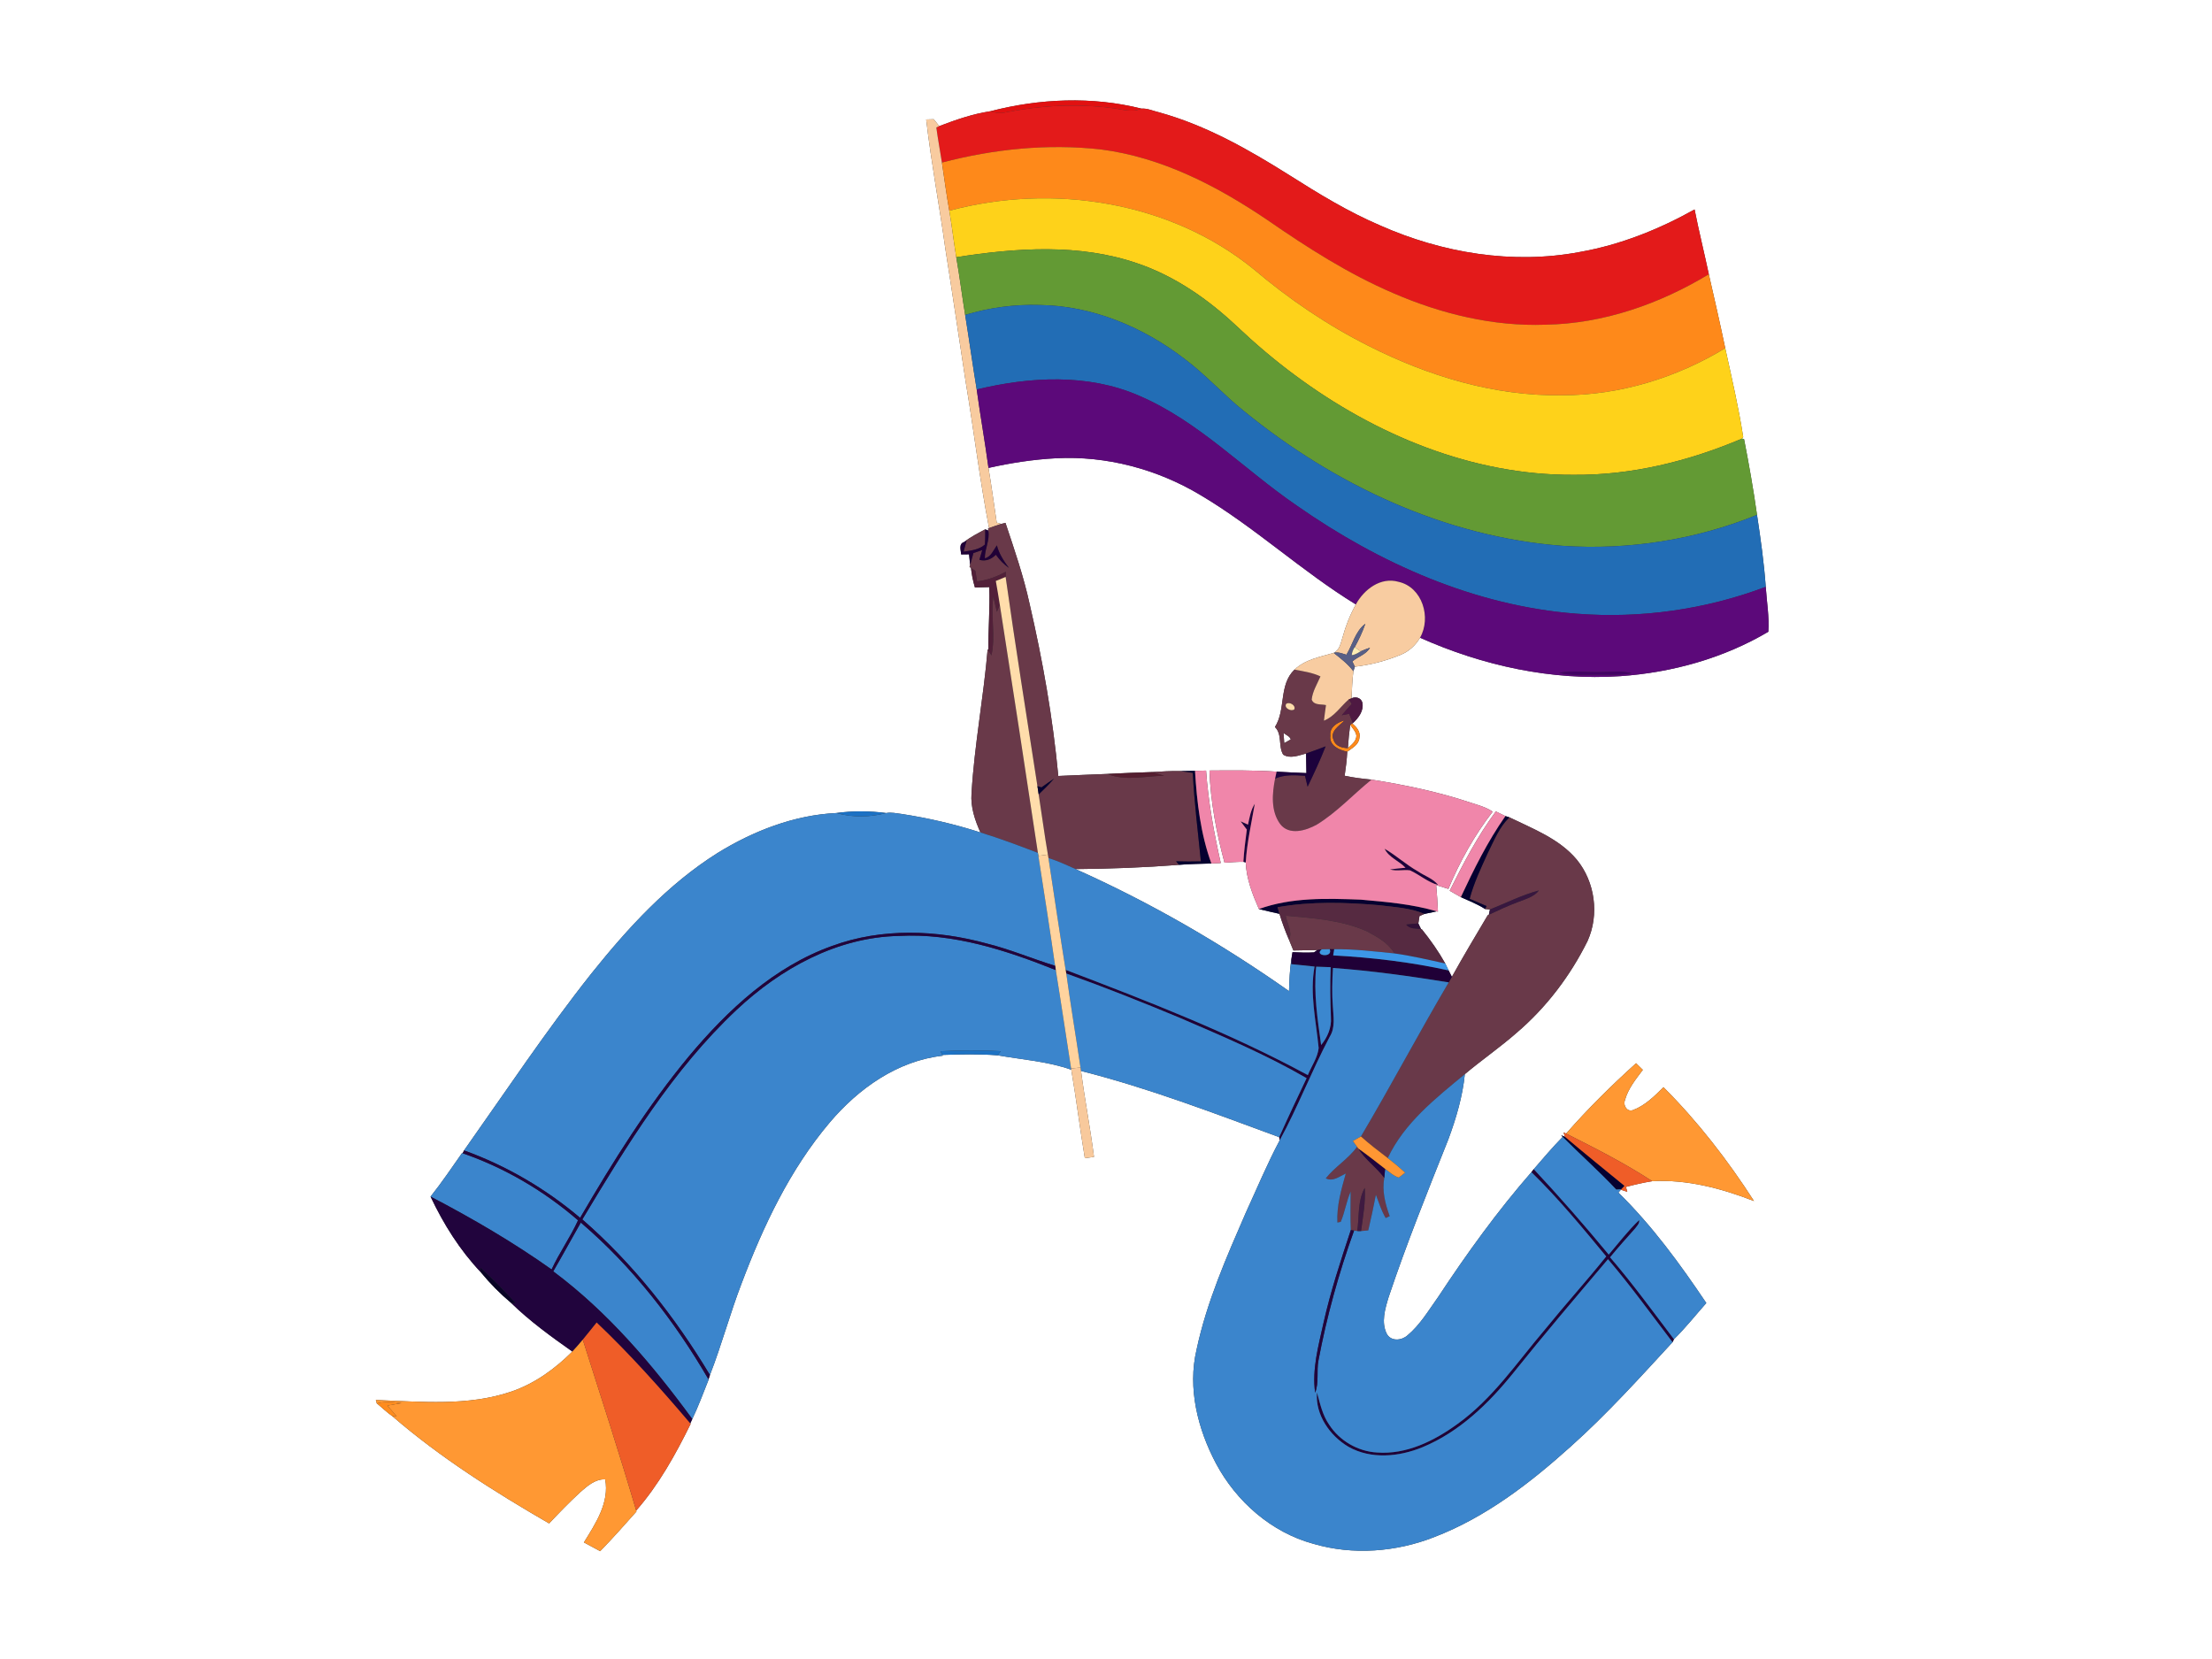 <?xml version="1.0" encoding="UTF-8" ?>
<!DOCTYPE svg PUBLIC "-//W3C//DTD SVG 1.1//EN" "http://www.w3.org/Graphics/SVG/1.1/DTD/svg11.dtd">
<svg width="800pt" height="600pt" viewBox="0 0 800 600" version="1.1" xmlns="http://www.w3.org/2000/svg">
<rect x="0" y="0" width="800" height="600" fill="#333333" stroke="none"/>
<g id="#ffffffff">
<path fill="#ffffff" opacity="1.00" d=" M 0.00 0.00 L 800.00 0.00 L 800.00 600.00 L 0.00 600.00 L 0.00 0.00 M 358.20 40.23 C 351.88 41.16 345.66 43.33 339.68 45.61 C 339.01 44.78 338.35 43.95 337.70 43.12 C 337.02 43.14 335.65 43.18 334.97 43.20 C 336.78 58.87 339.75 74.39 341.90 90.01 C 344.45 106.03 346.78 122.08 349.25 138.10 C 352.20 155.71 354.32 173.47 357.71 190.99 L 357.36 191.11 L 357.43 191.89 L 356.32 191.44 C 353.71 192.85 351.03 194.17 348.70 196.03 C 346.63 196.68 347.52 198.95 347.62 200.51 C 348.33 200.50 349.76 200.48 350.48 200.47 C 350.60 201.75 350.73 203.03 350.86 204.31 L 350.65 205.05 L 351.17 205.40 C 351.41 207.80 351.91 210.17 352.60 212.48 C 354.32 212.41 356.06 212.36 357.79 212.33 C 358.07 219.95 357.39 227.60 357.47 235.20 L 357.20 234.75 C 355.73 252.20 352.40 269.45 351.36 286.95 C 350.98 291.88 352.60 296.64 354.59 301.07 C 345.30 298.07 335.76 295.87 326.11 294.38 C 324.25 294.18 322.36 293.67 320.51 294.05 C 314.54 293.26 308.44 293.22 302.48 294.04 C 287.23 294.76 272.38 300.54 259.45 308.54 C 241.55 319.80 227.10 335.59 213.97 351.98 C 197.61 372.61 183.02 394.56 167.83 416.06 L 167.32 417.09 L 167.10 417.02 C 163.38 422.31 159.76 427.69 155.72 432.76 C 160.39 442.69 166.32 452.13 173.88 460.11 C 177.16 464.12 180.86 467.86 184.83 471.20 C 191.59 477.81 199.29 483.37 207.00 488.81 C 200.77 495.02 193.47 500.33 185.09 503.23 C 169.30 508.66 152.30 506.92 135.93 506.33 C 136.01 506.64 136.18 507.25 136.27 507.55 C 138.17 509.06 139.90 510.80 141.91 512.19 C 159.26 527.19 178.79 539.50 198.60 550.97 C 202.21 547.11 205.91 543.33 209.78 539.73 C 212.37 537.50 215.19 534.87 218.87 535.03 C 220.48 543.39 215.37 551.04 211.18 557.83 C 213.14 558.87 215.10 559.93 217.05 561.00 C 221.59 556.37 225.86 551.49 230.18 546.66 L 230.09 546.32 C 238.27 536.97 244.33 526.02 249.79 514.93 L 249.64 514.80 C 249.83 514.40 250.20 513.61 250.38 513.21 C 252.61 508.56 254.37 503.72 256.29 498.94 L 256.25 498.87 C 256.38 498.47 256.63 497.67 256.76 497.28 C 261.02 486.37 264.02 475.02 268.23 464.10 C 276.05 443.41 285.67 423.00 300.04 406.01 C 310.45 393.70 324.59 383.62 340.97 381.81 L 340.83 381.53 C 347.46 381.30 354.11 381.16 360.74 381.66 C 369.66 383.25 378.85 383.83 387.44 386.88 C 389.26 397.52 390.57 408.23 392.35 418.88 C 393.45 418.72 394.55 418.56 395.66 418.41 C 394.34 408.01 392.32 397.72 390.97 387.33 C 415.43 393.51 439.00 402.59 462.64 411.27 C 462.69 411.55 462.78 412.11 462.83 412.39 C 458.29 420.91 454.59 429.84 450.56 438.60 C 443.57 454.68 436.42 470.87 432.76 488.09 C 429.45 502.07 433.18 516.80 439.76 529.25 C 447.10 543.03 459.78 554.19 474.97 558.33 C 489.31 562.54 504.94 561.32 518.78 555.88 C 537.39 548.73 553.41 536.35 568.10 523.13 C 581.21 511.41 592.99 498.33 604.90 485.42 C 605.03 485.16 605.28 484.62 605.40 484.36 C 609.59 480.26 613.22 475.64 617.11 471.26 C 607.62 457.13 597.50 443.26 585.31 431.31 L 586.21 430.28 C 586.79 430.47 587.95 430.85 588.54 431.04 L 588.04 429.27 C 591.18 428.44 594.35 427.71 597.56 427.19 C 610.21 426.48 622.66 429.83 634.36 434.37 C 624.87 419.61 614.05 405.62 601.62 393.20 C 598.35 396.43 594.96 399.85 590.57 401.48 C 588.48 402.24 586.99 399.85 587.65 398.00 C 588.77 393.80 591.59 390.34 594.15 386.93 C 593.33 386.13 592.52 385.33 591.71 384.53 C 582.84 392.54 574.28 400.97 566.41 409.97 L 565.48 409.54 L 566.01 411.16 L 564.64 410.58 L 565.16 411.17 C 561.50 414.90 558.12 418.90 554.70 422.85 C 554.49 423.12 554.07 423.65 553.86 423.92 C 541.50 438.09 530.47 453.38 520.13 469.07 C 516.68 473.88 513.62 479.13 509.03 482.96 C 506.91 484.85 503.11 485.21 501.57 482.43 C 499.43 478.25 500.94 473.34 502.22 469.11 C 508.69 449.81 516.30 430.92 523.83 412.02 C 526.64 404.42 528.97 396.56 529.78 388.48 C 535.91 383.33 542.52 378.78 548.54 373.50 C 559.26 364.35 567.93 352.91 574.18 340.29 C 578.46 330.77 576.88 318.99 570.28 310.92 C 564.00 303.38 554.48 299.78 545.89 295.60 C 545.53 295.49 544.81 295.26 544.45 295.15 C 543.29 294.58 542.14 294.02 540.99 293.46 C 534.38 302.39 529.25 312.25 524.30 322.15 C 525.63 322.93 526.98 323.69 528.33 324.46 C 531.29 325.81 534.36 326.98 537.11 328.76 C 537.54 328.80 538.42 328.89 538.85 328.93 C 538.75 329.40 538.56 330.35 538.46 330.83 L 538.06 331.01 C 533.67 338.40 529.26 345.78 525.09 353.29 C 524.80 352.71 524.21 351.55 523.92 350.97 C 523.50 350.13 523.10 349.29 522.70 348.46 C 520.24 344.07 517.34 339.96 514.19 336.05 L 513.94 336.03 C 513.69 335.51 513.20 334.49 512.96 333.98 C 513.06 333.31 513.27 331.98 513.38 331.31 C 513.83 331.11 514.72 330.72 515.17 330.53 C 516.65 330.24 518.13 329.94 519.61 329.60 L 520.05 329.73 C 519.92 326.51 519.70 323.30 519.41 320.11 C 520.88 320.56 522.35 321.02 523.83 321.48 C 527.95 311.56 533.27 302.08 539.84 293.56 C 537.42 291.89 534.55 291.16 531.79 290.26 C 520.16 286.37 508.12 283.87 496.02 281.96 C 492.76 281.63 489.50 281.26 486.31 280.56 C 486.75 277.67 487.09 274.78 487.26 271.87 C 489.01 270.53 491.43 269.37 491.65 266.88 C 492.15 264.68 490.63 262.93 489.06 261.66 L 489.31 261.51 C 491.35 259.63 493.39 256.94 492.68 254.00 C 492.20 252.36 490.22 251.80 488.79 252.57 C 488.96 249.29 489.04 246.00 489.47 242.74 L 490.01 241.12 C 495.76 240.46 501.41 238.97 506.75 236.74 C 509.62 235.54 512.02 233.32 513.57 230.64 C 536.21 240.75 561.18 246.21 586.03 244.54 C 604.73 243.23 623.36 238.06 639.54 228.48 C 639.92 223.12 638.96 217.63 638.61 212.24 C 637.98 203.51 636.76 194.85 635.45 186.21 C 634.16 177.05 632.53 167.88 630.77 158.84 L 630.05 158.62 L 630.46 158.07 C 628.79 147.28 626.29 136.61 623.96 125.93 C 622.09 116.99 620.05 108.09 618.02 99.19 C 616.36 91.36 614.42 83.60 612.87 75.75 C 599.97 82.96 586.06 88.53 571.47 91.11 C 547.09 95.75 521.62 91.51 499.09 81.51 C 487.66 76.62 477.02 70.14 466.55 63.50 C 451.72 54.16 436.27 45.34 419.27 40.65 C 417.13 40.15 414.98 39.12 412.78 39.27 C 394.95 34.80 375.90 35.63 358.20 40.23 Z" />
<path fill="#ffffff" opacity="1.00" d=" M 357.50 169.23 C 365.55 167.43 373.74 166.15 381.99 165.73 C 400.17 164.79 418.44 169.66 434.04 178.97 C 453.84 190.68 470.75 206.58 490.36 218.60 C 488.28 222.32 486.70 226.31 485.58 230.42 C 484.89 232.51 484.56 235.06 482.34 236.13 C 477.41 237.59 472.05 238.49 468.17 242.18 C 462.41 247.66 465.12 256.63 461.10 262.94 C 463.83 265.60 462.23 269.85 464.08 272.93 C 466.63 274.53 469.73 273.18 472.36 272.52 C 472.39 274.88 472.42 277.24 472.48 279.60 C 468.89 279.43 465.29 279.32 461.70 279.08 C 453.62 278.52 445.51 278.61 437.42 278.67 C 437.81 289.93 439.93 301.14 442.86 312.01 C 445.13 311.86 447.40 311.68 449.69 311.69 L 450.53 311.89 C 450.77 317.81 452.96 323.40 455.30 328.77 C 457.77 329.39 460.25 329.93 462.74 330.50 C 463.70 333.69 464.86 336.82 466.19 339.88 C 466.71 341.17 467.24 342.46 467.77 343.75 C 470.67 343.67 473.56 343.66 476.46 343.59 C 476.14 343.80 475.51 344.23 475.20 344.44 C 472.61 344.62 470.02 344.47 467.44 344.37 C 467.34 345.03 467.13 346.34 467.03 347.00 C 466.44 350.79 466.31 354.62 466.19 358.45 C 441.92 341.37 416.10 326.42 388.99 314.32 C 401.47 314.22 413.97 313.75 426.41 312.78 C 430.30 312.42 434.21 312.45 438.11 312.29 C 438.96 312.25 440.65 312.17 441.50 312.13 C 439.03 301.10 436.98 289.98 436.19 278.69 C 435.19 278.72 433.19 278.76 432.19 278.79 C 430.39 278.83 428.60 278.86 426.81 278.87 C 423.43 278.79 420.05 279.03 416.68 279.23 C 411.28 279.41 405.88 279.61 400.48 279.90 C 394.57 280.14 388.66 280.36 382.75 280.64 C 380.78 259.68 377.12 238.91 372.37 218.40 C 370.20 208.43 366.87 198.77 363.64 189.10 C 363.25 189.20 362.47 189.40 362.08 189.49 C 361.68 189.37 360.88 189.13 360.48 189.01 C 359.48 182.42 358.61 175.80 357.50 169.23 Z" />
<path fill="#ffffff" opacity="1.00" d=" M 488.32 262.11 C 489.10 263.35 490.29 264.45 490.55 265.97 C 490.62 268.04 488.80 269.30 487.48 270.58 C 487.66 267.75 487.94 264.92 488.32 262.11 Z" />
<path fill="#ffffff" opacity="1.00" d=" M 464.20 265.07 C 465.07 265.83 466.44 266.23 466.83 267.42 C 466.05 267.88 465.26 268.32 464.47 268.75 C 464.37 267.52 464.28 266.29 464.20 265.07 Z" />
</g>
<g id="#e11111ff">
<path fill="#e11111" opacity="1.00" d=" M 358.20 40.23 C 375.90 35.63 394.95 34.80 412.78 39.27 C 409.31 40.92 405.56 39.39 401.99 39.06 C 389.18 37.42 376.12 38.16 363.46 40.68 C 361.69 41.14 359.89 40.80 358.20 40.23 Z" />
</g>
<g id="#e31a1aff">
<path fill="#e31a1a" opacity="1.00" d=" M 363.46 40.68 C 376.12 38.16 389.18 37.42 401.99 39.06 C 405.56 39.39 409.31 40.92 412.78 39.27 C 414.98 39.12 417.13 40.15 419.27 40.65 C 436.27 45.34 451.72 54.16 466.55 63.50 C 477.02 70.14 487.66 76.62 499.09 81.51 C 521.62 91.51 547.09 95.75 571.47 91.11 C 586.06 88.53 599.97 82.96 612.87 75.75 C 614.42 83.60 616.36 91.36 618.02 99.19 C 600.22 109.95 579.83 117.09 558.91 117.43 C 539.98 118.11 521.21 113.52 503.92 106.03 C 487.75 99.10 472.87 89.59 458.45 79.62 C 440.28 67.30 420.14 56.85 398.10 54.04 C 378.88 51.89 359.32 53.90 340.66 58.80 C 340.01 54.56 339.20 50.36 338.64 46.11 C 338.90 45.98 339.42 45.73 339.68 45.61 C 345.66 43.33 351.88 41.16 358.20 40.23 C 359.89 40.80 361.69 41.14 363.46 40.68 Z" />
</g>
<g id="#f8cb9fff">
<path fill="#f8cb9f" opacity="1.00" d=" M 334.97 43.20 C 335.65 43.18 337.02 43.14 337.70 43.12 C 338.35 43.95 339.01 44.78 339.68 45.61 C 339.42 45.73 338.90 45.98 338.64 46.11 C 339.20 50.36 340.01 54.56 340.66 58.80 C 341.55 64.60 342.29 70.43 343.33 76.21 C 344.29 81.80 344.93 87.43 345.84 93.02 C 347.06 99.95 347.92 106.94 349.06 113.89 C 350.51 122.87 351.75 131.89 353.24 140.86 C 354.53 150.34 356.23 159.75 357.50 169.23 C 358.61 175.80 359.48 182.42 360.48 189.01 C 360.88 189.13 361.68 189.37 362.08 189.49 C 360.60 189.95 359.15 190.47 357.71 190.99 C 354.32 173.47 352.20 155.71 349.25 138.10 C 346.78 122.08 344.45 106.03 341.90 90.01 C 339.75 74.39 336.78 58.87 334.97 43.20 Z" />
</g>
<g id="#fe891aff">
<path fill="#fe891a" opacity="1.00" d=" M 340.66 58.80 C 359.32 53.90 378.88 51.89 398.10 54.04 C 420.14 56.85 440.28 67.30 458.45 79.62 C 472.87 89.59 487.75 99.10 503.92 106.03 C 521.21 113.52 539.98 118.11 558.91 117.43 C 579.83 117.09 600.22 109.95 618.02 99.19 C 620.05 108.09 622.09 116.99 623.96 125.93 C 606.28 136.66 585.74 142.98 564.99 142.95 C 540.56 143.34 516.55 136.04 494.91 125.08 C 480.04 117.60 466.18 108.19 453.49 97.43 C 423.20 72.74 380.60 66.23 343.33 76.21 C 342.29 70.43 341.55 64.60 340.66 58.80 Z" />
<path fill="#fe891a" opacity="1.00" d=" M 481.13 266.06 C 480.76 262.95 483.73 261.21 486.32 260.53 C 484.47 262.47 480.83 264.46 482.34 267.67 C 483.04 269.91 485.40 270.47 487.48 270.58 C 488.80 269.30 490.62 268.04 490.55 265.97 C 490.29 264.45 489.10 263.35 488.32 262.11 C 488.50 262.00 488.88 261.77 489.06 261.66 C 490.63 262.93 492.15 264.68 491.65 266.88 C 491.43 269.37 489.01 270.53 487.26 271.87 C 484.36 271.28 480.64 269.67 481.13 266.06 Z" />
</g>
<g id="#fed21aff">
<path fill="#fed21a" opacity="1.00" d=" M 343.33 76.21 C 380.60 66.23 423.20 72.74 453.49 97.43 C 466.18 108.19 480.04 117.60 494.91 125.08 C 516.55 136.04 540.56 143.34 564.99 142.95 C 585.74 142.98 606.28 136.66 623.96 125.93 C 626.29 136.61 628.79 147.28 630.46 158.07 L 630.05 158.62 C 610.78 166.80 590.02 171.95 568.99 171.73 C 532.49 171.92 497.28 157.20 468.32 135.68 C 460.87 130.19 453.84 124.17 447.12 117.82 C 436.82 108.15 424.94 99.89 411.50 95.30 C 390.39 87.99 367.53 89.63 345.84 93.02 C 344.93 87.43 344.29 81.80 343.33 76.21 Z" />
</g>
<g id="#639a34ff">
<path fill="#639a34" opacity="1.00" d=" M 345.84 93.02 C 367.53 89.63 390.39 87.99 411.50 95.30 C 424.94 99.89 436.82 108.15 447.12 117.82 C 453.84 124.17 460.87 130.19 468.32 135.68 C 497.28 157.20 532.49 171.92 568.99 171.73 C 590.02 171.95 610.78 166.80 630.05 158.62 L 630.77 158.84 C 632.53 167.88 634.16 177.05 635.45 186.21 C 613.24 195.25 588.92 199.03 565.00 197.40 C 522.68 194.20 482.68 175.37 450.04 148.79 C 442.46 142.78 436.03 135.45 428.26 129.68 C 413.33 118.24 395.02 110.56 376.05 110.31 C 366.92 110.03 357.79 111.25 349.06 113.89 C 347.92 106.94 347.06 99.95 345.84 93.02 Z" />
</g>
<g id="#226db5ff">
<path fill="#226db5" opacity="1.00" d=" M 349.06 113.89 C 357.79 111.25 366.92 110.03 376.05 110.31 C 395.02 110.56 413.33 118.24 428.26 129.68 C 436.03 135.45 442.46 142.78 450.04 148.79 C 482.68 175.37 522.68 194.20 565.00 197.40 C 588.92 199.03 613.24 195.25 635.45 186.21 C 636.76 194.85 637.98 203.51 638.61 212.24 C 616.82 220.47 593.23 223.78 570.01 221.94 C 533.42 219.13 498.82 203.71 469.01 182.86 C 449.87 169.78 433.50 152.34 411.91 143.09 C 393.45 135.04 372.41 136.23 353.24 140.86 C 351.75 131.89 350.51 122.87 349.06 113.89 Z" />
</g>
<g id="#5c097aff">
<path fill="#5c097a" opacity="1.00" d=" M 353.24 140.86 C 372.41 136.23 393.45 135.04 411.91 143.09 C 433.50 152.34 449.87 169.78 469.01 182.86 C 498.82 203.71 533.42 219.13 570.01 221.94 C 593.23 223.78 616.82 220.47 638.61 212.24 C 638.96 217.63 639.92 223.12 639.54 228.48 C 623.36 238.06 604.73 243.23 586.03 244.54 C 561.18 246.21 536.21 240.75 513.57 230.64 C 517.71 223.41 514.44 212.36 505.82 210.43 C 499.33 208.56 493.32 213.17 490.36 218.60 C 470.75 206.58 453.84 190.68 434.04 178.97 C 418.44 169.66 400.17 164.79 381.99 165.73 C 373.74 166.15 365.55 167.43 357.50 169.23 C 356.23 159.75 354.53 150.34 353.24 140.86 M 563.85 243.31 C 568.15 244.46 572.62 243.96 577.01 243.97 C 581.39 243.90 585.81 244.33 590.14 243.49 C 586.48 242.51 582.67 243.08 578.95 243.08 C 573.91 243.23 568.85 242.50 563.85 243.31 Z" />
</g>
<g id="#693949ff">
<path fill="#693949" opacity="1.00" d=" M 362.08 189.49 C 362.47 189.40 363.25 189.20 363.64 189.10 C 366.87 198.77 370.20 208.43 372.37 218.40 C 377.12 238.91 380.78 259.68 382.75 280.64 C 388.66 280.36 394.57 280.14 400.48 279.90 C 406.99 282.56 414.21 280.67 421.02 280.55 C 419.58 280.09 418.13 279.64 416.68 279.23 C 420.05 279.03 423.43 278.79 426.81 278.87 C 428.34 279.04 429.86 279.28 431.39 279.52 C 431.93 290.22 433.24 300.86 434.32 311.52 C 431.32 311.59 428.32 311.60 425.33 311.50 C 425.60 311.82 426.14 312.46 426.41 312.78 C 413.97 313.75 401.47 314.22 388.99 314.32 C 385.78 312.84 382.56 311.38 379.19 310.31 C 379.14 310.00 379.03 309.37 378.98 309.06 C 377.73 301.83 376.79 294.55 375.65 287.30 C 377.58 285.49 379.45 283.61 381.19 281.61 C 379.66 282.63 378.16 283.69 376.67 284.77 C 376.30 284.66 375.57 284.43 375.20 284.31 C 371.32 259.10 367.25 233.91 363.70 208.66 C 363.73 208.19 363.78 207.25 363.81 206.79 C 360.54 208.49 357.08 209.88 353.38 210.25 C 353.19 208.98 352.98 207.72 352.75 206.47 C 352.36 206.20 351.57 205.67 351.17 205.40 L 350.65 205.05 L 350.86 204.31 C 351.25 202.88 351.65 201.45 352.05 200.02 C 353.11 199.66 354.18 199.30 355.25 198.94 C 354.90 200.11 354.55 201.28 354.21 202.46 C 356.49 203.15 358.54 202.23 360.17 200.63 C 361.47 202.46 363.03 204.08 364.88 205.38 C 363.04 202.88 361.30 200.27 360.53 197.23 C 359.30 198.93 358.43 201.43 356.17 201.92 C 356.13 198.53 358.05 195.33 357.43 191.89 L 357.36 191.11 L 357.71 190.99 C 359.15 190.47 360.60 189.95 362.08 189.49 Z" />
<path fill="#693949" opacity="1.00" d=" M 358.56 237.05 C 360.13 230.02 358.26 222.85 359.25 215.78 C 359.68 217.61 360.10 219.44 360.53 221.27 C 360.80 220.65 361.34 219.41 361.61 218.79 C 366.28 248.66 370.87 278.55 375.37 308.45 C 368.51 305.81 361.62 303.23 354.59 301.07 C 352.60 296.64 350.98 291.88 351.36 286.95 C 352.40 269.45 355.73 252.20 357.20 234.75 L 357.47 235.20 C 357.74 235.66 358.28 236.59 358.56 237.05 Z" />
<path fill="#693949" opacity="1.00" d=" M 461.10 262.94 C 465.12 256.63 462.41 247.66 468.17 242.18 C 471.35 242.79 474.61 243.23 477.56 244.64 C 476.38 247.37 474.71 250.00 474.39 253.01 C 475.18 255.17 477.79 254.59 479.56 255.01 C 479.29 256.89 479.03 258.76 478.82 260.64 C 482.64 259.13 484.82 255.53 487.81 252.94 C 488.07 253.35 488.60 254.17 488.86 254.58 C 487.63 255.93 486.42 257.29 485.25 258.69 C 485.92 258.56 487.26 258.29 487.93 258.16 C 488.38 259.27 488.84 260.39 489.31 261.51 L 489.06 261.66 C 488.88 261.77 488.50 262.00 488.32 262.11 C 487.94 264.92 487.66 267.75 487.48 270.58 C 485.40 270.47 483.04 269.91 482.34 267.67 C 480.83 264.46 484.47 262.47 486.32 260.53 C 483.73 261.21 480.76 262.95 481.13 266.06 C 480.64 269.67 484.36 271.28 487.26 271.87 C 487.09 274.78 486.75 277.67 486.31 280.56 C 489.50 281.26 492.76 281.63 496.02 281.96 C 489.38 287.32 483.55 293.76 476.24 298.23 C 472.34 300.41 466.23 302.26 463.00 298.03 C 459.56 293.35 460.09 287.01 461.15 281.61 C 464.56 280.06 468.34 280.34 471.98 280.59 C 472.28 281.90 472.59 283.22 472.91 284.54 C 475.21 279.73 477.48 274.90 479.43 269.93 C 477.07 270.79 474.74 271.72 472.36 272.52 C 469.73 273.18 466.63 274.53 464.08 272.93 C 462.23 269.85 463.83 265.60 461.10 262.94 M 465.18 254.55 C 464.24 256.04 466.91 257.45 468.08 256.57 C 468.78 255.12 466.35 253.69 465.18 254.55 M 464.20 265.07 C 464.28 266.29 464.37 267.52 464.47 268.75 C 465.26 268.32 466.05 267.88 466.83 267.42 C 466.44 266.23 465.07 265.83 464.20 265.07 Z" />
<path fill="#693949" opacity="1.00" d=" M 545.89 295.60 C 554.48 299.78 564.00 303.38 570.28 310.92 C 576.88 318.99 578.46 330.77 574.18 340.29 C 567.93 352.91 559.26 364.35 548.54 373.50 C 542.52 378.78 535.91 383.33 529.78 388.48 C 519.21 397.21 507.86 406.12 501.90 418.83 C 498.60 416.31 495.29 413.79 492.20 411.02 C 503.09 392.63 513.08 373.71 523.95 355.29 C 524.23 354.79 524.80 353.79 525.09 353.29 C 529.26 345.78 533.67 338.40 538.06 331.01 L 538.46 330.83 C 541.96 329.17 545.47 327.53 549.11 326.19 C 551.75 325.14 554.74 324.41 556.57 322.04 C 550.43 323.69 544.73 326.59 538.85 328.93 C 538.42 328.89 537.54 328.80 537.11 328.76 C 537.24 328.49 537.50 327.96 537.63 327.69 C 535.59 326.81 533.56 325.93 531.52 325.07 C 533.07 319.23 535.69 313.76 538.18 308.29 C 540.40 303.86 542.25 299.10 545.89 295.60 Z" />
<path fill="#693949" opacity="1.00" d=" M 465.00 331.17 C 474.89 332.08 485.10 332.71 494.30 336.80 C 498.10 338.79 502.08 341.01 504.34 344.82 C 497.08 344.10 489.83 343.20 482.53 343.30 C 482.12 343.30 481.30 343.28 480.90 343.28 C 480.18 343.29 478.75 343.32 478.04 343.34 C 477.65 343.40 476.86 343.53 476.46 343.59 C 473.56 343.66 470.67 343.67 467.77 343.75 C 467.24 342.46 466.71 341.17 466.19 339.88 C 467.56 337.01 465.44 334.03 465.00 331.17 Z" />
<path fill="#693949" opacity="1.00" d=" M 479.49 426.16 C 482.77 421.99 487.64 419.15 490.80 414.76 C 490.92 414.92 491.14 415.23 491.26 415.39 C 493.75 419.45 497.84 422.16 500.64 425.99 C 499.78 430.75 500.99 435.40 502.60 439.84 C 502.24 440.01 501.51 440.35 501.15 440.52 C 499.62 437.87 498.67 434.94 497.61 432.09 C 496.76 436.40 495.87 440.71 494.85 444.99 C 494.20 445.05 492.90 445.17 492.24 445.23 C 492.93 440.05 493.90 434.86 493.58 429.62 C 490.95 434.34 491.63 440.02 490.87 445.21 L 489.72 445.06 L 488.55 444.85 C 488.32 440.21 488.48 435.57 488.48 430.94 C 486.93 434.47 486.41 438.36 484.89 441.90 L 483.69 442.14 C 483.39 436.10 485.10 430.17 486.73 424.41 C 484.49 425.45 482.06 427.47 479.49 426.16 Z" />
</g>
<g id="#6a3a4aff">
<path fill="#6a3a4a" opacity="1.00" d=" M 348.70 196.03 C 351.03 194.17 353.71 192.85 356.32 191.44 C 356.30 193.27 356.36 195.12 356.18 196.96 C 354.07 198.84 351.15 199.10 348.49 199.54 C 348.86 198.19 349.23 196.83 349.59 195.48 L 348.70 196.03 Z" />
</g>
<g id="#200037ff">
<path fill="#200037" opacity="1.00" d=" M 356.32 191.44 L 357.43 191.89 C 358.05 195.33 356.13 198.53 356.17 201.92 C 358.43 201.43 359.30 198.93 360.53 197.23 C 361.30 200.27 363.04 202.88 364.88 205.38 C 363.03 204.08 361.47 202.46 360.17 200.63 C 358.54 202.23 356.49 203.15 354.21 202.46 C 354.55 201.28 354.90 200.11 355.25 198.94 C 354.18 199.30 353.11 199.66 352.05 200.02 C 351.65 201.45 351.25 202.88 350.86 204.31 C 350.73 203.03 350.60 201.75 350.48 200.47 C 349.76 200.48 348.33 200.50 347.62 200.51 C 347.52 198.95 346.63 196.68 348.70 196.03 L 349.59 195.48 C 349.23 196.83 348.86 198.19 348.49 199.54 C 351.15 199.10 354.07 198.84 356.18 196.96 C 356.36 195.12 356.30 193.27 356.32 191.44 Z" />
<path fill="#200037" opacity="1.00" d=" M 476.46 343.59 C 476.86 343.53 477.65 343.40 478.04 343.34 C 474.96 345.73 482.31 346.56 480.90 343.28 C 481.30 343.28 482.12 343.30 482.53 343.30 C 482.39 344.04 482.27 344.79 482.16 345.54 C 496.19 346.29 510.19 347.94 523.92 350.97 C 524.21 351.55 524.80 352.71 525.09 353.29 C 524.80 353.79 524.23 354.79 523.95 355.29 C 510.06 353.05 496.12 351.08 482.08 350.08 C 481.80 354.71 481.65 359.36 482.04 364.00 C 482.24 367.67 482.99 371.64 480.90 374.95 C 474.42 387.21 469.46 400.23 462.83 412.39 C 462.78 412.11 462.69 411.55 462.64 411.27 C 465.84 404.12 469.18 397.01 472.56 389.93 C 457.93 381.44 442.30 374.84 426.79 368.15 C 413.20 362.48 399.51 357.03 385.64 352.08 C 385.58 351.75 385.46 351.09 385.40 350.76 C 415.15 362.10 444.96 373.64 473.00 388.84 C 474.30 385.60 476.52 382.58 476.92 379.06 C 475.99 369.29 473.62 359.39 475.43 349.57 C 472.61 349.23 469.78 349.00 466.96 348.69 C 466.98 348.26 467.01 347.42 467.03 347.00 C 467.13 346.34 467.34 345.03 467.44 344.37 C 470.02 344.47 472.61 344.62 475.20 344.44 C 475.51 344.23 476.14 343.80 476.46 343.59 M 476.01 349.61 C 475.04 359.09 476.49 368.58 477.80 377.95 C 480.09 375.23 481.63 371.60 481.35 367.99 C 481.11 361.92 481.02 355.86 481.26 349.79 C 479.50 349.72 477.76 349.66 476.01 349.61 Z" />
<path fill="#200037" opacity="1.00" d=" M 553.86 423.92 C 554.07 423.65 554.49 423.12 554.70 422.85 C 564.07 432.86 573.09 443.19 581.82 453.75 C 585.42 449.54 588.80 445.09 592.82 441.26 C 593.04 442.48 591.97 443.42 591.32 444.33 C 588.27 447.75 585.21 451.18 582.29 454.72 C 590.47 464.21 597.83 474.38 605.40 484.36 C 605.28 484.62 605.03 485.16 604.90 485.42 C 597.21 475.35 589.78 465.05 581.55 455.40 C 570.03 469.03 558.45 482.60 547.31 496.53 C 538.40 507.59 527.78 517.89 514.48 523.39 C 506.03 526.86 495.91 527.88 487.69 523.24 C 480.95 519.26 475.64 511.66 476.30 503.58 C 477.40 507.57 478.27 511.76 480.68 515.22 C 484.44 521.08 491.08 524.93 498.03 525.32 C 508.64 526.12 518.67 521.14 527.03 515.07 C 539.84 505.92 548.67 492.68 558.75 480.85 C 565.99 471.92 573.73 463.36 580.92 454.41 C 572.27 443.94 563.59 433.41 553.86 423.92 Z" />
</g>
<g id="#522039ff">
<path fill="#522039" opacity="1.00" d=" M 351.17 205.40 C 351.57 205.67 352.36 206.20 352.75 206.47 C 352.98 207.72 353.19 208.98 353.38 210.25 C 357.08 209.88 360.54 208.49 363.81 206.79 C 363.78 207.25 363.73 208.19 363.70 208.66 C 362.51 209.14 361.33 209.62 360.15 210.11 C 360.64 213.00 361.18 215.88 361.61 218.79 C 361.34 219.41 360.80 220.65 360.53 221.27 C 360.10 219.44 359.68 217.61 359.25 215.78 C 358.26 222.85 360.13 230.02 358.56 237.05 C 358.28 236.59 357.74 235.66 357.47 235.20 C 357.39 227.60 358.07 219.95 357.79 212.33 C 356.06 212.36 354.32 212.41 352.60 212.48 C 351.91 210.17 351.41 207.80 351.17 205.40 Z" />
</g>
<g id="#ffddabff">
<path fill="#ffddab" opacity="1.00" d=" M 360.15 210.11 C 361.33 209.62 362.51 209.14 363.70 208.66 C 367.25 233.91 371.32 259.10 375.20 284.31 C 375.35 285.30 375.50 286.30 375.65 287.30 C 376.79 294.55 377.73 301.83 378.98 309.06 C 377.83 309.22 376.68 309.38 375.54 309.54 C 375.50 309.27 375.42 308.72 375.37 308.45 C 370.87 278.55 366.28 248.66 361.61 218.79 C 361.18 215.88 360.64 213.00 360.15 210.11 Z" />
<path fill="#ffddab" opacity="1.00" d=" M 465.18 254.55 C 466.35 253.69 468.78 255.12 468.08 256.57 C 466.91 257.45 464.24 256.04 465.18 254.55 Z" />
</g>
<g id="#f8cca1ff">
<path fill="#f8cca1" opacity="1.00" d=" M 490.36 218.60 C 493.32 213.17 499.33 208.56 505.82 210.43 C 514.44 212.36 517.71 223.41 513.57 230.64 C 512.02 233.32 509.62 235.54 506.75 236.74 C 501.41 238.97 495.76 240.46 490.01 241.12 C 489.78 240.65 489.33 239.70 489.10 239.23 C 491.12 237.41 494.10 236.75 495.47 234.24 C 494.33 234.64 493.20 235.08 492.10 235.56 C 491.56 235.18 490.49 234.43 489.96 234.05 C 491.45 231.33 492.79 228.53 493.79 225.59 C 490.15 228.30 489.23 233.08 486.95 236.80 C 485.45 236.38 483.92 235.66 482.34 236.13 C 484.56 235.06 484.89 232.51 485.58 230.42 C 486.70 226.31 488.28 222.32 490.36 218.60 Z" />
<path fill="#f8cca1" opacity="1.00" d=" M 468.17 242.18 C 472.05 238.49 477.41 237.59 482.34 236.13 C 484.90 238.12 487.48 240.14 489.47 242.74 C 489.04 246.00 488.96 249.29 488.79 252.57 C 488.54 252.67 488.06 252.85 487.81 252.94 C 484.82 255.53 482.64 259.13 478.82 260.64 C 479.03 258.76 479.29 256.89 479.56 255.01 C 477.79 254.59 475.18 255.17 474.39 253.01 C 474.71 250.00 476.38 247.37 477.56 244.64 C 474.61 243.23 471.35 242.79 468.17 242.18 Z" />
</g>
<g id="#585f86ff">
<path fill="#585f86" opacity="1.00" d=" M 486.95 236.80 C 489.23 233.08 490.15 228.30 493.79 225.59 C 492.79 228.53 491.45 231.33 489.96 234.05 C 489.35 234.92 488.98 235.89 488.87 236.94 C 490.07 236.84 491.09 236.15 492.10 235.56 C 493.20 235.08 494.33 234.64 495.47 234.24 C 494.10 236.75 491.12 237.41 489.10 239.23 C 489.33 239.70 489.78 240.65 490.01 241.12 L 489.47 242.74 C 487.48 240.14 484.90 238.12 482.34 236.13 C 483.92 235.66 485.45 236.38 486.95 236.80 Z" />
</g>
<g id="#fdedb5ff">
<path fill="#fdedb5" opacity="1.00" d=" M 489.96 234.05 C 490.49 234.43 491.56 235.18 492.10 235.56 C 491.09 236.15 490.07 236.84 488.87 236.94 C 488.98 235.89 489.35 234.92 489.96 234.05 Z" />
</g>
<g id="#430066ff">
<path fill="#430066" opacity="1.00" d=" M 563.85 243.31 C 568.85 242.50 573.91 243.23 578.95 243.08 C 582.67 243.08 586.48 242.51 590.14 243.49 C 585.81 244.33 581.39 243.90 577.01 243.97 C 572.62 243.96 568.15 244.46 563.85 243.31 Z" />
</g>
<g id="#4e1942ff">
<path fill="#4e1942" opacity="1.00" d=" M 487.81 252.94 C 488.06 252.85 488.54 252.67 488.79 252.57 C 490.22 251.80 492.20 252.36 492.68 254.00 C 493.39 256.94 491.35 259.63 489.31 261.51 C 488.84 260.39 488.38 259.27 487.93 258.16 C 487.26 258.29 485.92 258.56 485.25 258.69 C 486.42 257.29 487.63 255.93 488.86 254.58 C 488.60 254.17 488.07 253.35 487.81 252.94 Z" />
</g>
<g id="#1d023cff">
<path fill="#1d023c" opacity="1.00" d=" M 472.36 272.52 C 474.74 271.72 477.07 270.79 479.43 269.93 C 477.48 274.90 475.21 279.73 472.91 284.54 C 472.59 283.22 472.28 281.90 471.98 280.59 C 468.34 280.34 464.56 280.06 461.15 281.61 C 461.29 280.98 461.56 279.71 461.70 279.08 C 465.29 279.32 468.89 279.43 472.48 279.60 C 472.42 277.24 472.39 274.88 472.36 272.52 Z" />
<path fill="#1d023c" opacity="1.00" d=" M 451.36 298.24 C 451.92 295.65 452.35 292.96 453.81 290.69 C 452.59 297.74 450.98 304.73 450.53 311.89 L 449.69 311.69 C 449.91 307.79 450.43 303.91 450.93 300.03 C 450.18 299.03 449.42 298.04 448.69 297.04 C 449.36 297.34 450.70 297.94 451.36 298.24 Z" />
<path fill="#1d023c" opacity="1.00" d=" M 500.75 306.95 C 504.98 309.41 508.61 312.78 512.89 315.18 C 515.29 316.83 518.30 317.72 520.14 320.09 C 516.39 319.05 513.44 316.39 509.97 314.78 C 507.55 314.43 505.06 315.18 502.70 314.45 C 504.56 314.16 506.44 314.01 508.32 313.84 C 505.99 311.33 502.30 310.14 500.75 306.95 Z" />
</g>
<g id="#060030ff">
<path fill="#060030" opacity="1.00" d=" M 426.81 278.87 C 428.60 278.86 430.39 278.83 432.19 278.79 C 432.87 290.11 434.20 301.57 438.11 312.29 C 434.21 312.45 430.30 312.42 426.41 312.78 C 426.14 312.46 425.60 311.82 425.33 311.50 C 428.32 311.60 431.32 311.59 434.32 311.52 C 433.24 300.86 431.93 290.22 431.39 279.52 C 429.86 279.28 428.34 279.04 426.81 278.87 Z" />
<path fill="#060030" opacity="1.00" d=" M 376.67 284.77 C 378.16 283.69 379.66 282.63 381.19 281.61 C 379.45 283.61 377.58 285.49 375.65 287.30 C 375.50 286.30 375.35 285.30 375.20 284.31 C 375.57 284.43 376.30 284.66 376.67 284.77 Z" />
<path fill="#060030" opacity="1.00" d=" M 544.45 295.15 C 544.81 295.26 545.53 295.49 545.89 295.60 C 542.25 299.10 540.40 303.86 538.18 308.29 C 535.69 313.76 533.07 319.23 531.52 325.07 C 533.56 325.93 535.59 326.81 537.63 327.69 C 537.50 327.96 537.24 328.49 537.11 328.76 C 534.36 326.98 531.29 325.81 528.33 324.46 C 533.06 314.35 538.02 304.30 544.45 295.15 Z" />
<path fill="#060030" opacity="1.00" d=" M 455.30 328.77 C 467.06 324.49 479.85 324.91 492.17 325.37 C 501.38 326.20 510.70 326.96 519.61 329.60 C 518.13 329.94 516.65 330.24 515.17 330.53 C 509.99 328.31 504.29 328.09 498.78 327.38 C 486.57 326.32 474.16 325.96 462.05 328.11 C 462.22 328.70 462.57 329.90 462.74 330.50 C 460.25 329.93 457.77 329.39 455.30 328.77 Z" />
<path fill="#060030" opacity="1.00" d=" M 564.64 410.58 L 566.01 411.16 C 573.11 417.15 580.33 422.99 587.52 428.88 C 587.23 429.18 586.66 429.80 586.37 430.11 C 585.91 430.13 584.99 430.18 584.53 430.21 C 578.33 423.60 571.54 417.59 565.16 411.17 L 564.64 410.58 Z" />
</g>
<g id="#f086aaff">
<path fill="#f086aa" opacity="1.00" d=" M 432.19 278.79 C 433.19 278.76 435.19 278.72 436.19 278.69 C 436.98 289.98 439.03 301.10 441.50 312.13 C 440.65 312.17 438.96 312.25 438.11 312.29 C 434.20 301.57 432.87 290.11 432.19 278.79 Z" />
<path fill="#f086aa" opacity="1.00" d=" M 437.42 278.67 C 445.51 278.61 453.62 278.52 461.70 279.08 C 461.56 279.71 461.29 280.98 461.15 281.61 C 460.09 287.01 459.56 293.35 463.00 298.03 C 466.23 302.26 472.34 300.41 476.24 298.23 C 483.55 293.76 489.38 287.32 496.02 281.96 C 508.12 283.87 520.16 286.37 531.79 290.26 C 534.55 291.16 537.42 291.89 539.84 293.56 C 533.27 302.08 527.95 311.56 523.83 321.48 C 522.35 321.02 520.88 320.56 519.41 320.11 C 519.70 323.30 519.92 326.51 520.05 329.73 L 519.61 329.60 C 510.70 326.96 501.38 326.20 492.17 325.37 C 479.85 324.91 467.06 324.49 455.30 328.77 C 452.96 323.40 450.77 317.81 450.53 311.89 C 450.98 304.73 452.59 297.74 453.81 290.69 C 452.35 292.96 451.92 295.65 451.36 298.24 C 450.70 297.94 449.36 297.34 448.69 297.04 C 449.42 298.04 450.18 299.03 450.93 300.03 C 450.43 303.91 449.91 307.79 449.69 311.69 C 447.40 311.68 445.13 311.86 442.86 312.01 C 439.93 301.14 437.81 289.93 437.42 278.67 M 500.75 306.95 C 502.30 310.14 505.99 311.33 508.32 313.84 C 506.44 314.01 504.56 314.16 502.70 314.45 C 505.06 315.18 507.55 314.43 509.97 314.78 C 513.44 316.39 516.39 319.05 520.14 320.09 C 518.30 317.72 515.29 316.83 512.89 315.18 C 508.61 312.78 504.98 309.41 500.75 306.95 Z" />
</g>
<g id="#551e30ff">
<path fill="#551e30" opacity="1.00" d=" M 400.48 279.90 C 405.88 279.61 411.28 279.41 416.68 279.23 C 418.13 279.64 419.58 280.09 421.02 280.55 C 414.21 280.67 406.99 282.56 400.48 279.90 Z" />
</g>
<g id="#3b85ccff">
<path fill="#3b85cc" opacity="1.00" d=" M 259.45 308.54 C 272.38 300.54 287.23 294.76 302.48 294.04 C 308.31 295.71 314.66 295.60 320.51 294.05 C 322.36 293.67 324.25 294.18 326.11 294.38 C 335.76 295.87 345.30 298.07 354.59 301.07 C 361.62 303.23 368.51 305.81 375.37 308.45 C 375.42 308.72 375.50 309.27 375.54 309.54 C 377.59 322.78 379.69 336.02 381.59 349.29 C 373.35 346.76 365.39 343.36 357.01 341.27 C 338.78 336.25 318.91 335.52 300.97 342.10 C 280.02 349.56 263.25 365.18 249.21 381.95 C 234.16 400.08 221.66 420.13 209.81 440.44 C 197.38 429.92 183.16 421.59 167.83 416.06 C 183.02 394.56 197.61 372.61 213.97 351.98 C 227.10 335.59 241.55 319.80 259.45 308.54 Z" />
<path fill="#3b85cc" opacity="1.00" d=" M 379.19 310.31 C 382.56 311.38 385.78 312.84 388.99 314.32 C 416.10 326.42 441.92 341.37 466.19 358.45 C 466.31 354.62 466.44 350.79 467.03 347.00 C 467.01 347.42 466.98 348.26 466.96 348.69 C 469.78 349.00 472.61 349.23 475.43 349.57 C 473.62 359.39 475.99 369.29 476.92 379.06 C 476.52 382.58 474.30 385.60 473.00 388.84 C 444.96 373.64 415.15 362.10 385.40 350.76 C 383.23 337.30 381.24 323.80 379.19 310.31 Z" />
<path fill="#3b85cc" opacity="1.00" d=" M 266.33 365.29 C 282.22 350.32 302.75 338.94 325.01 338.50 C 344.71 337.39 363.79 343.63 381.84 350.84 C 383.77 362.69 385.50 374.56 387.37 386.42 L 387.44 386.88 C 378.85 383.83 369.66 383.25 360.74 381.66 C 361.05 381.29 361.66 380.54 361.97 380.17 C 354.69 379.79 347.39 379.84 340.12 380.19 C 340.30 380.52 340.65 381.19 340.83 381.53 L 340.97 381.81 C 324.59 383.62 310.45 393.70 300.04 406.01 C 285.67 423.00 276.05 443.41 268.23 464.10 C 264.02 475.02 261.02 486.37 256.76 497.28 C 244.21 476.42 229.01 457.03 210.61 441.02 C 226.72 414.14 243.32 386.92 266.33 365.29 Z" />
<path fill="#3b85cc" opacity="1.00" d=" M 482.08 350.08 C 496.12 351.08 510.06 353.05 523.95 355.29 C 513.08 373.71 503.09 392.63 492.20 411.02 C 491.22 411.56 490.25 412.10 489.29 412.66 C 489.67 413.19 490.42 414.23 490.80 414.76 C 487.64 419.15 482.77 421.99 479.49 426.16 C 482.06 427.47 484.49 425.45 486.73 424.41 C 485.10 430.17 483.39 436.10 483.69 442.14 L 484.89 441.90 C 486.41 438.36 486.93 434.47 488.48 430.94 C 488.48 435.57 488.32 440.21 488.55 444.85 C 484.89 455.94 481.21 467.05 478.66 478.47 C 476.84 486.73 474.47 495.17 475.64 503.70 C 477.08 499.97 476.10 495.90 476.83 492.05 C 479.84 476.07 484.21 460.36 489.72 445.06 L 490.87 445.21 L 492.24 445.23 C 492.90 445.17 494.20 445.05 494.85 444.99 C 495.87 440.71 496.76 436.40 497.61 432.09 C 498.67 434.94 499.62 437.87 501.15 440.52 C 501.51 440.35 502.24 440.01 502.60 439.84 C 500.99 435.40 499.78 430.75 500.64 425.99 C 500.73 424.90 500.83 423.82 500.95 422.74 C 502.54 423.85 503.99 425.31 505.89 425.89 C 506.46 425.44 507.62 424.55 508.19 424.10 C 506.17 422.25 504.07 420.49 501.90 418.83 C 507.86 406.12 519.21 397.21 529.78 388.48 C 528.97 396.56 526.64 404.42 523.83 412.02 C 516.30 430.92 508.69 449.81 502.22 469.11 C 500.94 473.34 499.43 478.25 501.57 482.43 C 503.11 485.21 506.91 484.85 509.03 482.96 C 513.62 479.13 516.68 473.88 520.13 469.07 C 530.47 453.38 541.50 438.09 553.86 423.92 C 563.59 433.41 572.27 443.94 580.92 454.41 C 573.73 463.36 565.99 471.92 558.75 480.85 C 548.67 492.68 539.84 505.92 527.03 515.07 C 518.67 521.14 508.64 526.12 498.03 525.32 C 491.08 524.93 484.44 521.08 480.68 515.22 C 478.27 511.76 477.40 507.57 476.30 503.58 C 475.64 511.66 480.95 519.26 487.69 523.24 C 495.91 527.88 506.03 526.86 514.48 523.39 C 527.78 517.89 538.40 507.59 547.31 496.53 C 558.45 482.60 570.03 469.03 581.55 455.40 C 589.78 465.05 597.21 475.35 604.90 485.42 C 592.99 498.33 581.21 511.41 568.10 523.13 C 553.41 536.35 537.39 548.73 518.78 555.88 C 504.94 561.32 489.31 562.54 474.97 558.33 C 459.78 554.19 447.10 543.03 439.76 529.25 C 433.18 516.80 429.45 502.07 432.76 488.09 C 436.42 470.87 443.57 454.68 450.56 438.60 C 454.59 429.84 458.29 420.91 462.83 412.39 C 469.46 400.23 474.42 387.21 480.90 374.95 C 482.99 371.64 482.24 367.67 482.04 364.00 C 481.65 359.36 481.80 354.71 482.08 350.08 Z" />
<path fill="#3b85cc" opacity="1.00" d=" M 385.64 352.08 C 399.51 357.03 413.20 362.48 426.79 368.15 C 442.30 374.84 457.93 381.44 472.56 389.93 C 469.18 397.01 465.84 404.12 462.64 411.27 C 439.00 402.59 415.43 393.51 390.97 387.33 C 390.92 387.02 390.83 386.40 390.78 386.09 C 389.11 374.74 387.19 363.44 385.64 352.08 Z" />
<path fill="#3b85cc" opacity="1.00" d=" M 554.70 422.85 C 558.12 418.90 561.50 414.90 565.16 411.17 C 571.54 417.59 578.33 423.60 584.53 430.21 C 584.99 430.18 585.91 430.13 586.37 430.11 L 586.21 430.28 L 585.31 431.31 C 597.50 443.26 607.62 457.13 617.11 471.26 C 613.22 475.64 609.59 480.26 605.40 484.36 C 597.83 474.38 590.47 464.21 582.29 454.72 C 585.21 451.18 588.27 447.75 591.32 444.33 C 591.97 443.42 593.04 442.48 592.82 441.26 C 588.80 445.09 585.42 449.54 581.82 453.75 C 573.09 443.19 564.07 432.86 554.70 422.85 Z" />
<path fill="#3b85cc" opacity="1.00" d=" M 167.10 417.02 L 167.32 417.09 C 182.62 422.38 196.82 430.76 209.06 441.34 C 206.29 447.46 202.31 453.00 199.49 459.12 C 185.58 449.25 170.83 440.65 155.72 432.76 C 159.76 427.69 163.38 422.31 167.10 417.02 Z" />
<path fill="#3b85cc" opacity="1.00" d=" M 210.06 442.16 C 228.69 458.09 243.96 477.73 256.25 498.87 L 256.29 498.94 C 254.37 503.72 252.61 508.56 250.38 513.21 C 235.92 493.45 219.82 474.51 200.09 459.80 C 203.49 453.96 206.71 448.02 210.06 442.16 Z" />
</g>
<g id="#1b71c4ff">
<path fill="#1b71c4" opacity="1.00" d=" M 302.48 294.04 C 308.44 293.22 314.54 293.26 320.51 294.05 C 314.66 295.60 308.31 295.71 302.48 294.04 Z" />
</g>
<g id="#f087aaff">
<path fill="#f087aa" opacity="1.00" d=" M 524.30 322.15 C 529.25 312.25 534.38 302.39 540.99 293.46 C 542.14 294.02 543.29 294.58 544.45 295.15 C 538.02 304.30 533.06 314.35 528.33 324.46 C 526.98 323.69 525.63 322.93 524.30 322.15 Z" />
</g>
<g id="#ffd39eff">
<path fill="#ffd39e" opacity="1.00" d=" M 375.54 309.54 C 376.68 309.38 377.83 309.22 378.98 309.06 C 379.03 309.37 379.14 310.00 379.19 310.31 C 381.24 323.80 383.23 337.30 385.40 350.76 C 385.46 351.09 385.58 351.75 385.64 352.08 C 387.19 363.44 389.11 374.74 390.78 386.09 C 389.64 386.20 388.50 386.31 387.37 386.42 C 385.50 374.56 383.77 362.69 381.84 350.84 C 381.78 350.45 381.65 349.68 381.59 349.29 C 379.69 336.02 377.59 322.78 375.54 309.54 Z" />
</g>
<g id="#38173fff">
<path fill="#38173f" opacity="1.00" d=" M 538.85 328.93 C 544.73 326.59 550.43 323.69 556.57 322.04 C 554.74 324.41 551.75 325.14 549.11 326.19 C 545.47 327.53 541.96 329.17 538.46 330.83 C 538.56 330.35 538.75 329.40 538.85 328.93 Z" />
</g>
<g id="#562a41ff">
<path fill="#562a41" opacity="1.00" d=" M 462.05 328.11 C 474.16 325.96 486.57 326.32 498.78 327.38 C 504.29 328.09 509.99 328.31 515.17 330.53 C 514.72 330.72 513.83 331.11 513.38 331.31 C 513.27 331.98 513.06 333.31 512.96 333.98 C 511.48 334.06 510.02 334.20 508.56 334.38 C 509.87 336.06 512.06 335.76 513.94 336.03 L 514.19 336.05 C 517.34 339.96 520.24 344.07 522.70 348.46 C 516.60 347.12 510.52 345.67 504.34 344.82 C 502.08 341.01 498.10 338.79 494.30 336.80 C 485.10 332.71 474.89 332.08 465.00 331.17 C 465.44 334.03 467.56 337.01 466.19 339.88 C 464.86 336.82 463.70 333.69 462.74 330.50 C 462.57 329.90 462.22 328.70 462.05 328.11 Z" />
</g>
<g id="#321138ff">
<path fill="#321138" opacity="1.00" d=" M 508.56 334.38 C 510.02 334.20 511.48 334.06 512.96 333.98 C 513.20 334.49 513.69 335.51 513.94 336.03 C 512.06 335.76 509.87 336.06 508.56 334.38 Z" />
</g>
<g id="#21043dff">
<path fill="#21043d" opacity="1.00" d=" M 300.97 342.10 C 318.91 335.52 338.78 336.25 357.01 341.27 C 365.39 343.36 373.35 346.76 381.59 349.29 C 381.65 349.68 381.78 350.45 381.84 350.84 C 363.79 343.63 344.71 337.39 325.01 338.50 C 302.75 338.94 282.22 350.32 266.33 365.29 C 243.32 386.92 226.72 414.14 210.61 441.02 C 229.01 457.03 244.21 476.42 256.76 497.28 C 256.63 497.67 256.38 498.47 256.25 498.87 C 243.96 477.73 228.69 458.09 210.06 442.16 C 206.71 448.02 203.49 453.96 200.09 459.80 C 219.82 474.51 235.92 493.45 250.38 513.21 C 250.20 513.61 249.83 514.40 249.64 514.80 C 238.90 502.16 227.83 489.74 215.78 478.31 C 214.11 480.38 212.47 482.47 210.77 484.51 C 209.55 485.97 208.30 487.40 207.00 488.81 C 199.29 483.37 191.59 477.81 184.83 471.20 L 186.47 471.31 C 182.45 466.80 178.19 462.49 173.72 458.43 L 173.88 460.11 C 166.32 452.13 160.39 442.69 155.72 432.76 C 170.83 440.65 185.58 449.25 199.49 459.12 C 202.31 453.00 206.29 447.46 209.06 441.34 C 196.82 430.76 182.62 422.38 167.32 417.09 L 167.83 416.06 C 183.16 421.59 197.38 429.92 209.81 440.44 C 221.66 420.13 234.16 400.08 249.21 381.95 C 263.25 365.18 280.02 349.56 300.97 342.10 Z" />
<path fill="#21043d" opacity="1.00" d=" M 500.64 425.99 C 497.84 422.16 493.75 419.45 491.26 415.39 C 494.57 417.73 497.75 420.24 500.95 422.74 C 500.83 423.82 500.73 424.90 500.64 425.99 Z" />
<path fill="#21043d" opacity="1.00" d=" M 478.66 478.47 C 481.21 467.05 484.89 455.94 488.55 444.85 L 489.72 445.06 C 484.21 460.36 479.84 476.07 476.83 492.05 C 476.10 495.90 477.08 499.97 475.64 503.70 C 474.47 495.17 476.84 486.73 478.66 478.47 Z" />
</g>
<g id="#3e98e2ff">
<path fill="#3e98e2" opacity="1.00" d=" M 478.04 343.34 C 478.75 343.32 480.18 343.29 480.90 343.28 C 482.31 346.56 474.96 345.73 478.04 343.34 Z" />
</g>
<g id="#3d97e7ff">
<path fill="#3d97e7" opacity="1.00" d=" M 482.53 343.30 C 489.83 343.20 497.08 344.10 504.34 344.82 C 510.52 345.67 516.60 347.12 522.70 348.46 C 523.10 349.29 523.50 350.13 523.92 350.97 C 510.19 347.94 496.19 346.29 482.16 345.54 C 482.27 344.79 482.39 344.04 482.53 343.30 Z" />
</g>
<g id="#3b87cfff">
<path fill="#3b87cf" opacity="1.00" d=" M 476.01 349.61 C 477.76 349.66 479.50 349.72 481.26 349.79 C 481.02 355.86 481.11 361.92 481.35 367.99 C 481.63 371.60 480.09 375.23 477.80 377.95 C 476.49 368.58 475.04 359.09 476.01 349.61 Z" />
</g>
<g id="#1e73c4ff">
<path fill="#1e73c4" opacity="1.00" d=" M 340.12 380.19 C 347.39 379.84 354.69 379.79 361.97 380.17 C 361.66 380.54 361.05 381.29 360.74 381.66 C 354.11 381.16 347.46 381.30 340.83 381.53 C 340.65 381.19 340.30 380.52 340.12 380.19 Z" />
</g>
<g id="#ff9833ff">
<path fill="#ff9833" opacity="1.00" d=" M 566.41 409.97 C 574.28 400.97 582.84 392.54 591.71 384.53 C 592.52 385.33 593.33 386.13 594.15 386.93 C 591.59 390.34 588.77 393.80 587.65 398.00 C 586.99 399.85 588.48 402.24 590.57 401.48 C 594.96 399.85 598.35 396.43 601.62 393.20 C 614.05 405.62 624.87 419.61 634.36 434.37 C 622.66 429.83 610.21 426.48 597.56 427.19 C 587.61 420.69 577.00 415.31 566.41 409.97 Z" />
<path fill="#ff9833" opacity="1.00" d=" M 207.00 488.81 C 208.30 487.40 209.55 485.97 210.77 484.51 C 217.31 505.08 224.00 525.61 230.09 546.32 L 230.18 546.66 C 225.86 551.49 221.59 556.37 217.05 561.00 C 215.10 559.93 213.14 558.87 211.18 557.83 C 215.37 551.04 220.48 543.39 218.87 535.03 C 215.19 534.87 212.37 537.50 209.78 539.73 C 205.91 543.33 202.21 547.11 198.60 550.97 C 178.79 539.50 159.26 527.19 141.91 512.19 L 143.45 512.25 C 142.35 510.93 141.24 509.63 140.11 508.35 C 141.81 508.05 143.51 507.77 145.20 507.46 C 142.24 507.02 139.20 506.78 136.27 507.55 C 136.18 507.25 136.01 506.64 135.93 506.33 C 152.30 506.92 169.30 508.66 185.09 503.23 C 193.47 500.33 200.77 495.02 207.00 488.81 Z" />
</g>
<g id="#f8c99cff">
<path fill="#f8c99c" opacity="1.00" d=" M 387.37 386.42 C 388.50 386.31 389.64 386.20 390.78 386.09 C 390.83 386.40 390.92 387.02 390.97 387.33 C 392.32 397.72 394.34 408.01 395.66 418.41 C 394.55 418.56 393.45 418.72 392.35 418.88 C 390.57 408.23 389.26 397.52 387.44 386.88 L 387.37 386.42 Z" />
</g>
<g id="#ef5d28ff">
<path fill="#ef5d28" opacity="1.00" d=" M 565.48 409.54 L 566.41 409.97 C 577.00 415.31 587.61 420.69 597.56 427.19 C 594.35 427.71 591.18 428.44 588.04 429.27 L 588.54 431.04 C 587.95 430.85 586.79 430.47 586.21 430.28 L 586.37 430.11 C 586.66 429.80 587.23 429.18 587.52 428.88 C 580.33 422.99 573.11 417.15 566.01 411.16 L 565.48 409.54 Z" />
<path fill="#ef5d28" opacity="1.00" d=" M 210.77 484.51 C 212.47 482.47 214.11 480.38 215.78 478.31 C 227.83 489.74 238.90 502.16 249.64 514.80 L 249.79 514.93 C 244.33 526.02 238.27 536.97 230.09 546.32 C 224.00 525.61 217.31 505.08 210.77 484.51 Z" />
</g>
<g id="#ff9733ff">
<path fill="#ff9733" opacity="1.00" d=" M 489.29 412.66 C 490.25 412.10 491.22 411.56 492.20 411.02 C 495.29 413.79 498.60 416.31 501.90 418.83 C 504.07 420.49 506.17 422.25 508.19 424.10 C 507.62 424.55 506.46 425.44 505.89 425.89 C 503.99 425.31 502.54 423.85 500.95 422.74 C 497.75 420.24 494.57 417.73 491.26 415.39 C 491.14 415.23 490.92 414.92 490.80 414.76 C 490.42 414.23 489.67 413.19 489.29 412.66 Z" />
</g>
<g id="#3f1a41ff">
<path fill="#3f1a41" opacity="1.00" d=" M 490.87 445.21 C 491.63 440.02 490.95 434.34 493.58 429.62 C 493.90 434.86 492.93 440.05 492.24 445.23 L 490.87 445.21 Z" />
</g>
<g id="#090326ff">
<path fill="#090326" opacity="1.00" d=" M 173.72 458.43 C 178.19 462.49 182.45 466.80 186.47 471.31 L 184.83 471.20 C 180.86 467.86 177.16 464.12 173.88 460.11 L 173.72 458.43 Z" />
</g>
<g id="#ff8c1eff">
<path fill="#ff8c1e" opacity="1.00" d=" M 136.27 507.55 C 139.20 506.78 142.24 507.02 145.20 507.46 C 143.51 507.77 141.81 508.05 140.11 508.35 C 141.24 509.63 142.35 510.93 143.45 512.25 L 141.91 512.19 C 139.90 510.80 138.17 509.06 136.27 507.55 Z" />
</g>
</svg>
